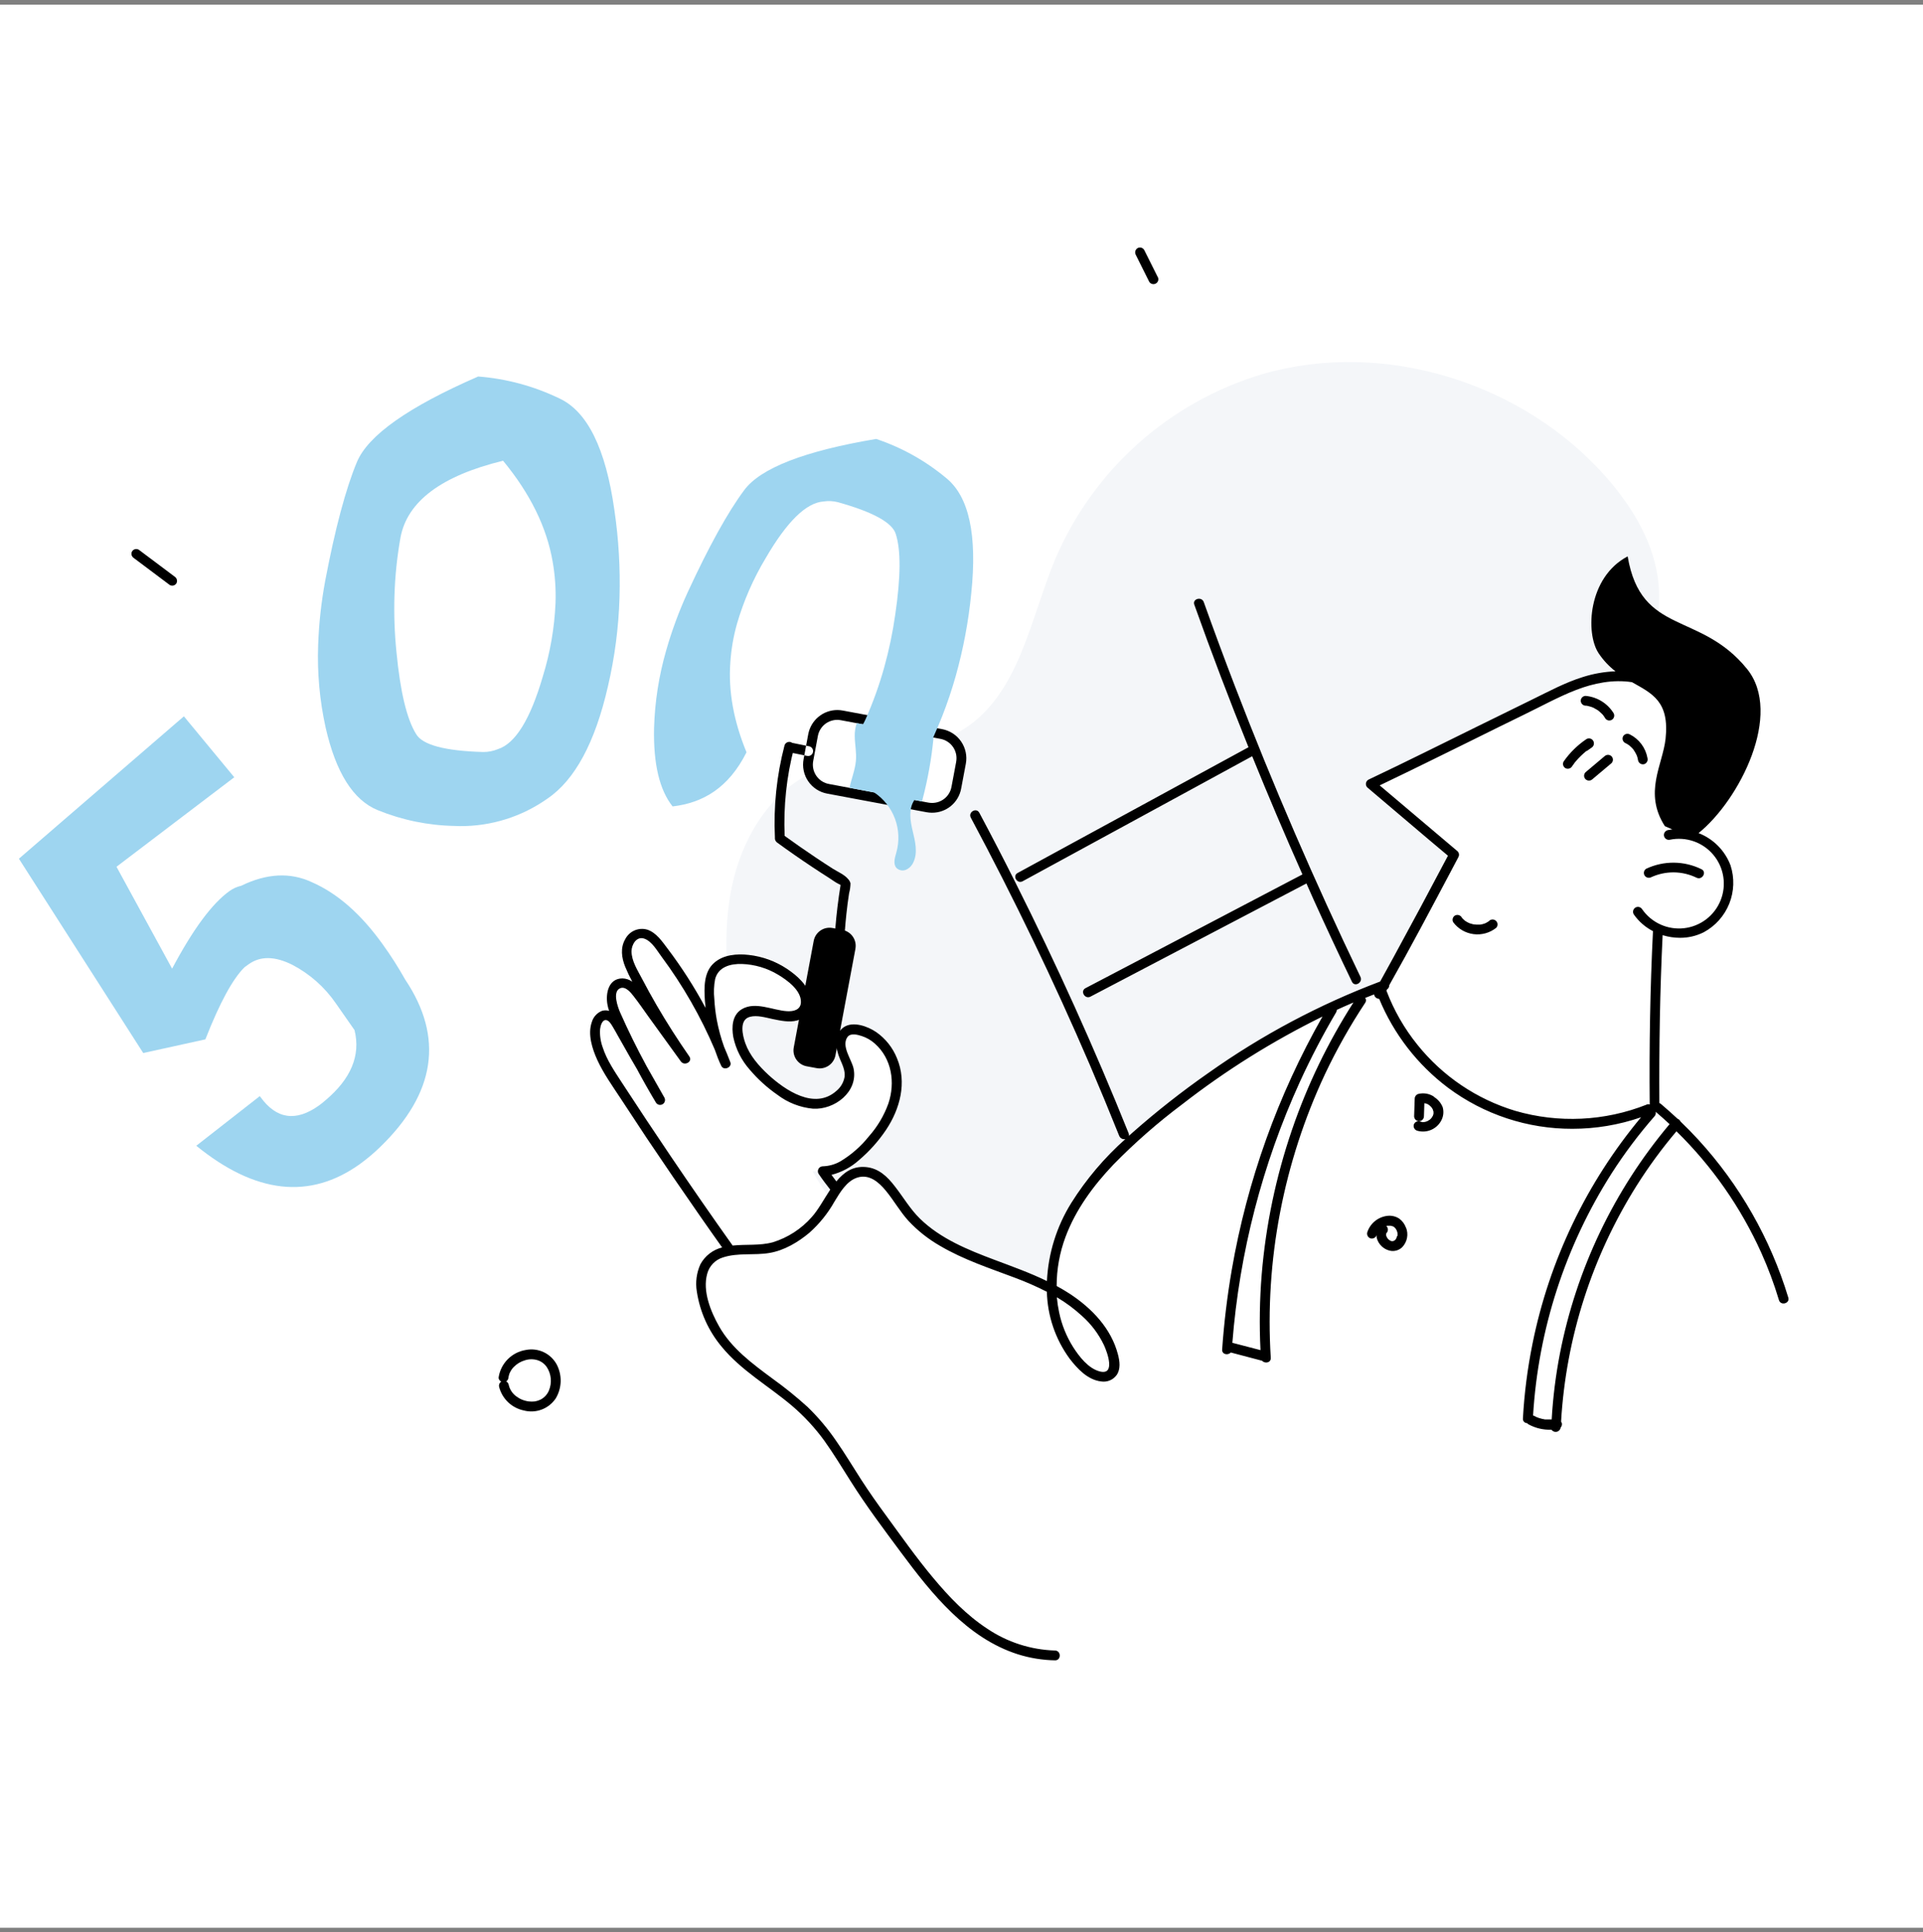 <svg width="200" height="201" viewBox="0 0 200 201" fill="none" xmlns="http://www.w3.org/2000/svg">
<rect x="0" y="0" width="200" height="201" fill="#808080" stroke="none"/>
<g clip-path="url(#clip0_27158_221723)">
<rect width="200" height="200" transform="translate(0 0.5)" fill="white"/>
<rect width="200" height="200" transform="translate(0 0.5)" fill="white"/>
<path d="M95.524 135.401C90.437 133.788 85.048 131.971 81.713 127.806C78.869 124.251 77.991 119.552 77.314 115.047C76.897 112.28 76.518 109.507 76.178 106.728C75.589 101.883 75.126 96.929 76.133 92.152C77.141 87.375 79.839 82.734 84.177 80.495C89.151 77.933 95.47 78.838 100.199 75.858C105.983 72.221 107.12 64.507 109.726 58.209C111.677 53.609 114.618 49.496 118.34 46.164C122.062 42.831 126.474 40.36 131.26 38.927C143.924 35.239 158.48 39.805 167.143 49.74C169.881 52.877 172.127 56.647 172.498 60.792C173.543 72.448 160.123 81.026 159.361 92.7C158.851 100.526 164.213 107.807 163.869 115.639C163.662 120.341 161.355 124.782 158.157 128.228C154.958 131.675 150.913 134.24 146.735 136.411C133.899 143.067 119.591 146.374 105.136 146.027" fill="#F4F6F9"/>
<path d="M172.739 115.527L172.43 115.387C172.369 109.389 172.43 103.748 172.77 97.014L172.804 96.882C173.722 97.319 174.749 97.474 175.755 97.326C176.761 97.179 177.7 96.735 178.454 96.053C179.207 95.37 179.74 94.479 179.986 93.492C180.232 92.506 180.179 91.468 179.834 90.512C179.466 89.566 178.838 88.744 178.023 88.139C177.208 87.535 176.238 87.173 175.227 87.096L178.473 73.867L170.419 70.805C167.908 70.329 165.213 71.016 162.91 72.122C155.952 75.456 149.082 78.961 142.92 81.887C142.92 81.887 148.704 86.817 151.59 89.219C151.59 89.219 146.806 98.273 144.247 102.829C135.489 106.048 127.436 111.029 120.253 116.99C116.34 120.236 112.563 123.945 110.726 128.684C110.029 130.504 109.691 132.442 109.733 134.39C108.61 133.805 107.451 133.292 106.262 132.856C101.965 131.219 97.195 129.814 94.469 126.109C93.231 124.428 92.023 122.084 89.937 122.233C88.42 122.345 87.511 123.73 86.678 125.095C85.864 124.07 85.137 122.98 84.503 121.835C86.048 121.961 87.491 121.076 88.692 120.096C90.733 118.426 92.54 116.224 92.904 113.611C93.268 110.998 91.754 108.008 89.161 107.456C88.893 107.388 88.613 107.388 88.345 107.456C87.576 107.681 87.324 108.678 87.481 109.464C87.637 110.25 88.045 110.981 88.079 111.781C88.158 113.594 86.143 114.955 84.337 114.809C82.53 114.663 80.982 113.448 79.703 112.165C78.171 110.617 76.776 108.681 76.831 106.507C76.819 106.073 76.937 105.645 77.171 105.279C78.6 103.302 82.53 106.875 83.918 104.87C84.5 104.03 83.993 102.863 83.333 102.08C81.961 100.459 80.025 99.42 77.916 99.171C76.862 99.052 75.671 99.192 74.97 99.984C74.429 100.594 74.289 101.458 74.238 102.271C74.106 104.232 74.289 106.201 74.783 108.103C73.484 104.185 71.677 100.453 69.41 97.004C68.992 96.374 68.457 95.691 67.709 95.643C66.865 95.585 66.168 96.405 66.052 97.242C65.936 98.079 66.249 98.913 66.569 99.695C67.878 102.915 69.414 106.037 71.166 109.038L66.899 102.016C66.477 101.335 65.878 100.536 65.062 100.655C63.864 100.825 63.898 102.57 64.293 103.717C64.953 105.629 65.688 107.515 66.498 109.375L64.456 104.952C64.225 104.445 63.898 103.874 63.343 103.812C62.619 103.737 62.163 104.595 62.088 105.32C61.894 107.222 62.819 109.042 63.728 110.723C67.371 117.485 71.167 124.161 75.116 130.753C71.554 132.26 73.901 138.021 75.929 140.297C78.42 143.094 81.873 144.863 84.493 147.537C87.266 150.365 88.971 154.053 91.332 157.234C96.46 164.138 101.482 172.389 110.083 172.545C110.083 172.545 119.95 155.193 140.365 154.512C160.78 153.832 158.398 142.263 167.585 136.139C176.771 130.015 185.863 135.435 185.863 135.435C183.511 127.667 178.952 120.75 172.739 115.527Z" fill="white"/>
<path d="M20.415 119.178L27.022 114.013L27.073 114.084C28.743 116.416 30.784 116.712 33.198 114.972C33.388 114.836 33.589 114.673 33.81 114.482C36.505 112.23 37.526 109.785 36.872 107.147C35.852 105.673 35.205 104.748 34.933 104.37C33.774 102.681 32.218 101.303 30.401 100.355C28.586 99.448 27.076 99.428 25.869 100.294L25.444 100.597C24.21 101.804 22.849 104.308 21.361 108.11L14.896 109.532L1.967 89.321L19.125 74.51L24.365 80.849L12.116 90.158L17.9 100.757C20.064 96.674 22.052 93.984 23.865 92.686C24.227 92.424 24.64 92.237 25.076 92.138C27.741 90.836 30.199 90.713 32.449 91.768C35.099 92.931 37.545 95.077 39.788 98.205C40.642 99.389 41.428 100.62 42.143 101.893C46.171 107.909 45.308 113.709 39.553 119.293C38.889 119.94 38.178 120.538 37.427 121.083C32.226 124.81 26.555 124.175 20.415 119.178ZM63.895 53.027C64.343 56.052 64.522 59.11 64.432 62.166C64.339 65.27 63.937 68.356 63.231 71.38C61.891 77.246 59.785 81.147 56.913 83.085C54.257 84.957 51.081 85.951 47.832 85.929L47.311 85.912C44.557 85.865 41.836 85.308 39.285 84.269C36.74 83.234 34.933 80.368 33.865 75.671C33.244 72.855 32.983 69.971 33.089 67.09C33.168 64.853 33.413 62.625 33.82 60.424C34.861 54.958 35.962 50.836 37.121 48.06C38.28 45.283 42.484 42.317 49.734 39.162C52.668 39.389 55.533 40.164 58.182 41.445C61.09 42.797 62.994 46.658 63.895 53.027ZM52.326 47.923C45.905 49.489 42.346 52.157 41.649 55.929C41.296 57.917 41.088 59.927 41.027 61.945C40.966 63.905 41.035 65.867 41.234 67.818C41.627 71.942 42.307 74.786 43.276 76.351C43.936 77.485 46.262 78.109 50.254 78.222C50.778 78.225 51.298 78.123 51.782 77.923C53.597 77.342 55.153 74.828 56.45 70.38C57.218 67.899 57.664 65.329 57.777 62.734C57.828 61.291 57.728 59.846 57.478 58.423C56.861 54.844 55.144 51.346 52.326 47.93V47.923Z" fill="#9ED5F0"/>
<path d="M97.798 76.848L87.464 74.912C86.347 74.703 85.271 75.439 85.062 76.556L84.577 79.145C84.367 80.262 85.104 81.338 86.221 81.547L96.555 83.483C97.672 83.692 98.748 82.956 98.957 81.839L99.442 79.25C99.651 78.133 98.915 77.057 97.798 76.848Z" fill="white"/>
<path d="M97.991 75.844L87.657 73.908C87.469 73.873 87.278 73.855 87.086 73.854C86.368 73.854 85.672 74.106 85.12 74.565C84.567 75.024 84.193 75.662 84.061 76.368L83.578 78.957C83.501 79.355 83.504 79.764 83.587 80.16C83.669 80.557 83.829 80.933 84.058 81.267C84.287 81.601 84.58 81.887 84.919 82.107C85.259 82.327 85.639 82.478 86.038 82.55L96.371 84.486C96.559 84.52 96.749 84.537 96.939 84.537C97.658 84.54 98.355 84.29 98.908 83.831C99.461 83.372 99.835 82.733 99.964 82.026L100.451 79.437C100.599 78.635 100.424 77.806 99.963 77.133C99.501 76.459 98.793 75.996 97.991 75.844ZM99.447 79.246L98.96 81.836C98.876 82.31 98.627 82.74 98.256 83.048C97.886 83.356 97.418 83.523 96.936 83.52C96.808 83.52 96.681 83.509 96.555 83.486L86.222 81.55C85.955 81.502 85.701 81.402 85.473 81.255C85.246 81.108 85.05 80.917 84.897 80.693C84.744 80.47 84.637 80.218 84.582 79.953C84.528 79.687 84.526 79.414 84.578 79.148L85.061 76.559C85.109 76.292 85.21 76.037 85.357 75.81C85.504 75.582 85.695 75.387 85.918 75.234C86.142 75.081 86.394 74.974 86.659 74.919C86.924 74.864 87.198 74.863 87.463 74.915L97.797 76.851C98.063 76.899 98.318 76.999 98.546 77.145C98.773 77.292 98.969 77.483 99.123 77.706C99.276 77.929 99.383 78.18 99.438 78.446C99.493 78.711 99.495 78.984 99.444 79.25L99.447 79.246ZM88.971 98.678L86.892 109.767C86.81 110.203 86.558 110.589 86.192 110.84C85.826 111.09 85.375 111.185 84.939 111.104L83.891 110.91C83.454 110.827 83.069 110.575 82.818 110.208C82.567 109.841 82.472 109.39 82.554 108.953L84.629 97.865C84.712 97.428 84.964 97.042 85.331 96.792C85.698 96.541 86.149 96.446 86.586 96.528L86.875 96.582C86.997 95.076 87.179 93.573 87.419 92.074C87.402 92.049 87.383 92.025 87.362 92.002C87.309 91.99 87.258 91.969 87.212 91.941C86.871 91.774 86.558 91.529 86.242 91.329C85.643 90.948 85.048 90.563 84.456 90.168C83.226 89.352 82.016 88.509 80.825 87.64C80.743 87.582 80.677 87.502 80.636 87.409C80.596 87.316 80.581 87.214 80.594 87.113C80.441 83.892 80.777 80.666 81.591 77.545C81.626 77.414 81.713 77.303 81.83 77.236C81.948 77.168 82.088 77.151 82.219 77.186C82.35 77.222 82.461 77.308 82.528 77.426C82.596 77.544 82.613 77.683 82.578 77.814C81.802 80.793 81.475 83.871 81.608 86.946C82.673 87.715 83.745 88.467 84.837 89.195C85.424 89.59 86.019 89.979 86.62 90.362C87.12 90.679 87.831 90.975 88.205 91.434C88.326 91.558 88.411 91.712 88.454 91.88C88.449 92.225 88.401 92.568 88.311 92.901C88.197 93.629 88.102 94.36 88.025 95.095C87.964 95.657 87.916 96.221 87.872 96.796C88.249 96.928 88.567 97.191 88.768 97.537C88.969 97.882 89.039 98.288 88.967 98.681L88.971 98.678ZM84.187 77.634C84.252 77.651 84.312 77.682 84.365 77.723C84.419 77.764 84.463 77.815 84.496 77.873C84.53 77.932 84.551 77.996 84.56 78.062C84.568 78.129 84.564 78.197 84.546 78.261C84.528 78.326 84.498 78.387 84.457 78.44C84.416 78.493 84.365 78.538 84.306 78.571C84.248 78.604 84.184 78.626 84.117 78.634C84.051 78.643 83.983 78.638 83.918 78.621L82.237 78.28C82.106 78.244 81.995 78.157 81.928 78.04C81.861 77.921 81.844 77.782 81.88 77.651C81.916 77.52 82.003 77.409 82.121 77.342C82.239 77.275 82.379 77.257 82.51 77.293L84.187 77.634Z" fill="black"/>
<path d="M89.103 75.218C88.953 75.663 88.883 76.13 88.896 76.599C88.913 77.457 89.097 78.301 89.015 79.162C88.93 80.09 88.542 81.033 88.352 81.945L90.91 82.424C91.908 83.086 92.669 84.048 93.085 85.171C93.501 86.293 93.55 87.519 93.224 88.671C93.074 89.209 92.867 89.845 93.224 90.267C93.353 90.4 93.521 90.49 93.704 90.525C93.886 90.56 94.075 90.537 94.245 90.461C94.582 90.303 94.849 90.027 94.997 89.685C95.473 88.685 95.18 87.508 94.922 86.433C94.663 85.357 94.476 84.129 95.102 83.217L95.007 83.193L95.888 83.357C95.919 83.251 95.949 83.142 95.977 83.037C96.503 81.009 96.872 78.943 97.079 76.858C97.079 76.81 97.079 76.763 97.079 76.715L89.103 75.218Z" fill="#9ED5F0"/>
<path d="M171.208 90.366C172.109 89.941 173.094 89.724 174.091 89.732C175.087 89.741 176.068 89.973 176.962 90.413C177.551 90.706 177.033 91.587 176.445 91.295C175.711 90.939 174.907 90.749 174.091 90.741C173.275 90.733 172.467 90.906 171.726 91.247C171.61 91.306 171.476 91.321 171.35 91.287C171.224 91.253 171.115 91.173 171.045 91.063C170.975 90.949 170.953 90.812 170.984 90.681C171.014 90.55 171.095 90.437 171.208 90.366ZM166.88 78.661L164.9 80.329C164.805 80.425 164.752 80.554 164.752 80.689C164.752 80.824 164.805 80.954 164.9 81.05C164.998 81.142 165.127 81.194 165.261 81.194C165.395 81.194 165.524 81.142 165.622 81.05L167.602 79.383C167.697 79.287 167.75 79.157 167.75 79.022C167.75 78.887 167.697 78.757 167.602 78.661C167.504 78.569 167.375 78.517 167.241 78.517C167.107 78.517 166.978 78.569 166.88 78.661ZM165.043 78.1H165.064L165.118 78.059L165.193 78.005C165.298 77.926 165.404 77.852 165.513 77.78C165.573 77.745 165.626 77.699 165.668 77.643C165.71 77.588 165.741 77.525 165.759 77.457C165.776 77.389 165.78 77.319 165.77 77.25C165.76 77.181 165.736 77.115 165.7 77.055C165.63 76.94 165.518 76.856 165.388 76.822C165.257 76.789 165.119 76.808 165.002 76.875C164.069 77.5 163.261 78.294 162.621 79.216C162.558 79.331 162.541 79.466 162.575 79.592C162.608 79.719 162.689 79.828 162.801 79.896C162.919 79.962 163.058 79.98 163.188 79.945C163.319 79.911 163.431 79.828 163.502 79.713C163.57 79.614 163.641 79.508 163.72 79.417V79.396L163.767 79.338L163.886 79.195C164.051 78.999 164.226 78.812 164.41 78.634C164.587 78.461 164.774 78.294 164.965 78.134C164.992 78.124 165.018 78.113 165.043 78.1ZM164.914 72.384C164.779 72.385 164.649 72.439 164.554 72.534C164.458 72.63 164.404 72.759 164.403 72.894C164.407 73.028 164.462 73.156 164.557 73.251C164.652 73.346 164.78 73.401 164.914 73.404H164.996L165.162 73.435C165.278 73.462 165.39 73.493 165.502 73.53C165.559 73.546 165.613 73.567 165.666 73.592L165.751 73.632C165.858 73.684 165.961 73.742 166.06 73.806C166.11 73.833 166.158 73.864 166.203 73.898L166.278 73.952C166.37 74.026 166.458 74.106 166.54 74.191C166.621 74.259 166.694 74.337 166.758 74.422C166.763 74.434 166.77 74.446 166.778 74.456C166.799 74.48 166.816 74.507 166.833 74.531C166.85 74.555 166.904 74.636 166.935 74.691C166.969 74.749 167.014 74.799 167.067 74.84C167.121 74.88 167.182 74.91 167.247 74.927C167.312 74.943 167.379 74.947 167.446 74.938C167.512 74.929 167.576 74.907 167.634 74.873C167.692 74.839 167.743 74.794 167.783 74.74C167.824 74.687 167.853 74.626 167.87 74.561C167.887 74.496 167.891 74.428 167.882 74.362C167.872 74.295 167.85 74.231 167.816 74.174C167.503 73.671 167.078 73.249 166.575 72.938C166.071 72.628 165.503 72.438 164.914 72.384ZM169.895 77.988C170.019 78.165 170.127 78.353 170.218 78.549L170.249 78.634L170.3 78.787C170.332 78.899 170.357 79.013 170.375 79.127C170.411 79.258 170.498 79.369 170.616 79.436C170.734 79.503 170.873 79.52 171.004 79.485C171.13 79.443 171.235 79.355 171.298 79.239C171.361 79.123 171.378 78.987 171.345 78.859C171.252 78.331 171.037 77.832 170.717 77.402C170.397 76.973 169.98 76.624 169.5 76.385C169.384 76.326 169.25 76.311 169.125 76.345C168.999 76.379 168.89 76.459 168.82 76.569C168.753 76.686 168.734 76.826 168.768 76.957C168.803 77.088 168.887 77.2 169.004 77.27C169.106 77.317 169.205 77.372 169.3 77.433L169.446 77.532L169.49 77.569C169.577 77.641 169.659 77.718 169.735 77.8C169.773 77.841 169.81 77.879 169.844 77.92L169.892 77.981L169.895 77.988ZM154.836 95.827L154.737 95.891C154.672 95.932 154.601 95.973 154.533 96.007L154.465 96.038L154.393 96.065L154.169 96.133C154.097 96.15 154.026 96.164 153.951 96.174H153.91H153.791C153.638 96.182 153.484 96.176 153.332 96.157H153.315L153.175 96.129C153.097 96.113 153.02 96.091 152.944 96.065L152.856 96.038L152.777 96.004L152.611 95.925C152.543 95.888 152.474 95.847 152.41 95.803L152.338 95.752L152.291 95.711C152.233 95.66 152.175 95.606 152.121 95.548L152.042 95.463V95.446L152.022 95.415C151.951 95.302 151.839 95.219 151.709 95.185C151.58 95.151 151.442 95.168 151.324 95.231C151.208 95.3 151.124 95.412 151.09 95.542C151.055 95.673 151.074 95.812 151.141 95.929C151.391 96.265 151.707 96.547 152.069 96.76C152.431 96.972 152.831 97.109 153.247 97.164C153.663 97.219 154.085 97.19 154.49 97.079C154.894 96.968 155.272 96.777 155.601 96.517C155.697 96.422 155.751 96.292 155.751 96.157C155.751 96.022 155.697 95.892 155.601 95.796C155.551 95.745 155.49 95.704 155.423 95.678C155.356 95.651 155.284 95.639 155.212 95.642C155.14 95.645 155.069 95.663 155.004 95.695C154.939 95.726 154.882 95.771 154.836 95.827ZM185.019 135.237C184.516 133.559 183.903 131.916 183.185 130.317C181.056 125.59 178.062 121.302 174.359 117.674C172.86 119.446 171.486 121.319 170.246 123.281C165.582 130.68 162.869 139.14 162.359 147.871C162.388 147.913 162.413 147.959 162.433 148.007C162.455 148.09 162.456 148.178 162.436 148.261C162.416 148.345 162.375 148.422 162.318 148.487C162.303 148.592 162.257 148.69 162.186 148.769C162.114 148.848 162.021 148.903 161.918 148.927C161.814 148.952 161.706 148.945 161.607 148.907C161.508 148.869 161.422 148.802 161.362 148.715C160.533 148.749 159.71 148.559 158.98 148.163C158.922 148.132 158.872 148.087 158.834 148.034C158.771 148.034 158.71 148.021 158.653 147.995C158.597 147.97 158.546 147.933 158.504 147.887C158.462 147.841 158.431 147.787 158.411 147.727C158.392 147.668 158.385 147.606 158.391 147.544C158.534 144.93 158.868 142.329 159.388 139.763C161.135 131.097 165.015 123.003 170.678 116.214C168.379 117.009 165.964 117.415 163.532 117.415C158.874 117.427 154.338 115.928 150.603 113.145C147.432 110.759 144.958 107.565 143.441 103.897C143.312 103.894 143.188 103.847 143.091 103.762C142.993 103.678 142.928 103.562 142.907 103.435C142.601 103.554 142.294 103.673 141.988 103.799C142.041 103.872 142.07 103.961 142.07 104.052C142.07 104.143 142.041 104.232 141.988 104.306C140.416 106.68 139.017 109.163 137.8 111.737C135.652 116.324 134.084 121.161 133.131 126.136C132.176 131.107 131.851 136.18 132.165 141.233C132.199 141.763 131.546 141.862 131.267 141.542L128.004 140.681C127.725 141.001 127.072 140.899 127.109 140.372C127.303 137.594 127.637 134.828 128.109 132.083C129.71 122.823 132.902 113.909 137.544 105.738C132.387 108.273 127.501 111.328 122.965 114.857C120.427 116.758 118.039 118.849 115.82 121.114C113.734 123.302 111.88 125.806 110.818 128.66C110.209 130.293 109.897 132.022 109.896 133.764C110.369 134.023 110.835 134.295 111.291 134.594C113.571 136.102 115.578 138.187 116.276 140.899C116.453 141.58 116.568 142.386 116.146 143.012C115.966 143.266 115.718 143.465 115.431 143.585C115.143 143.705 114.828 143.742 114.52 143.693C113.118 143.529 112.046 142.366 111.237 141.311C109.762 139.29 108.94 136.867 108.879 134.366C107.796 133.815 106.683 133.327 105.544 132.903C102.911 131.91 100.199 131.025 97.763 129.586C96.553 128.893 95.453 128.024 94.5 127.007C93.602 126.027 92.965 124.86 92.118 123.839C91.397 122.965 90.417 122.114 89.199 122.478C88.056 122.818 87.365 124.043 86.787 124.989C86.101 126.209 85.217 127.306 84.17 128.235C82.993 129.218 81.56 130.069 80.033 130.328C78.437 130.6 76.746 130.283 75.191 130.794C74.795 130.914 74.437 131.134 74.15 131.432C73.863 131.729 73.657 132.095 73.551 132.495C73.051 134.302 73.912 136.408 74.786 137.959C76.082 140.263 78.267 141.859 80.349 143.403C81.618 144.314 82.834 145.297 83.99 146.346C85.109 147.429 86.114 148.624 86.987 149.912C87.889 151.202 88.689 152.549 89.546 153.876C90.403 155.203 91.247 156.401 92.142 157.619C93.745 159.81 95.31 162.042 97.048 164.117C98.692 166.088 100.505 167.983 102.659 169.398C104.751 170.813 107.202 171.605 109.726 171.681C110.383 171.698 110.383 172.719 109.726 172.702C108.413 172.679 107.11 172.467 105.857 172.072C100.58 170.388 96.902 165.785 93.724 161.504C91.918 159.068 90.087 156.639 88.471 154.07C87.579 152.661 86.712 151.232 85.749 149.882C84.766 148.524 83.623 147.289 82.346 146.204C79.937 144.162 77.076 142.549 75.055 140.079C73.683 138.438 72.79 136.451 72.472 134.336C72.314 133.377 72.443 132.393 72.843 131.508C73.077 131.075 73.4 130.695 73.789 130.393C74.179 130.091 74.627 129.874 75.106 129.756C74.344 128.681 73.582 127.609 72.833 126.527C70.946 123.819 69.085 121.097 67.25 118.361C66.342 116.987 65.435 115.609 64.528 114.227C63.684 112.941 62.769 111.665 62.126 110.263C61.595 109.103 61.105 107.582 61.55 106.317C61.625 106.054 61.759 105.812 61.942 105.609C62.125 105.406 62.352 105.248 62.605 105.146C62.849 105.075 63.107 105.075 63.35 105.146C63.269 104.915 63.207 104.677 63.167 104.435C62.983 103.295 63.296 101.774 64.739 101.771C65.105 101.78 65.46 101.899 65.759 102.111C65.488 101.608 65.243 101.091 65.024 100.563C64.65 99.638 64.501 98.596 65.024 97.695C65.232 97.284 65.578 96.959 66.001 96.778C66.424 96.597 66.898 96.571 67.338 96.705C68.274 97.028 68.866 97.926 69.437 98.678C70.91 100.628 72.23 102.689 73.384 104.843C73.361 104.598 73.33 104.35 73.313 104.102C73.228 102.771 73.17 101.141 74.255 100.168C75.228 99.297 76.637 99.185 77.886 99.328C79.298 99.487 80.652 99.979 81.836 100.764C82.904 101.478 84.085 102.509 84.313 103.843C84.411 104.334 84.32 104.844 84.059 105.272C83.797 105.699 83.383 106.011 82.901 106.146C82.074 106.371 81.176 106.163 80.359 105.997C79.624 105.844 78.753 105.568 78.001 105.765C76.841 106.065 77.226 107.701 77.518 108.518C77.978 109.801 78.92 110.872 79.9 111.784C81.659 113.394 84.721 115.503 87.001 113.462C87.441 113.096 87.738 112.586 87.838 112.022C87.926 111.362 87.607 110.736 87.358 110.148C86.916 109.107 86.65 107.63 87.733 106.861C88.709 106.18 90.257 106.759 91.135 107.358C92.103 108.036 92.853 108.982 93.292 110.08C94.34 112.594 93.612 115.343 92.149 117.531C91.366 118.695 90.427 119.746 89.359 120.654C88.538 121.397 87.549 121.929 86.477 122.206C86.64 122.434 86.817 122.648 86.984 122.886C87.76 121.947 88.685 121.274 90.046 121.393C91.407 121.512 92.312 122.414 93.074 123.407C93.949 124.526 94.653 125.755 95.674 126.755C97.8 128.834 100.641 129.994 103.384 131.025C105.238 131.723 107.109 132.386 108.886 133.254C109.022 130.371 109.895 127.572 111.42 125.122C112.972 122.653 114.866 120.417 117.045 118.48C116.914 118.512 116.776 118.494 116.657 118.432C116.539 118.369 116.446 118.265 116.398 118.14C115.405 115.663 114.384 113.196 113.336 110.74C109.58 102.009 105.458 93.447 100.971 85.055C100.662 84.476 101.543 83.962 101.853 84.541C103.132 86.936 104.38 89.346 105.595 91.771C109.889 100.307 113.819 109.011 117.385 117.885C117.42 117.968 117.429 118.059 117.412 118.147L117.732 117.858C120.27 115.614 122.935 113.518 125.714 111.58C131.228 107.67 137.219 104.482 143.543 102.094C143.997 101.271 144.45 100.446 144.904 99.621C146.825 96.098 148.722 92.56 150.593 89.008L148.623 87.351C146.479 85.537 144.34 83.722 142.206 81.907C142.151 81.852 142.11 81.784 142.085 81.71C142.06 81.636 142.053 81.557 142.063 81.48C142.073 81.403 142.101 81.329 142.144 81.263C142.187 81.198 142.244 81.144 142.311 81.104C144.273 80.172 146.231 79.224 148.184 78.26C151.886 76.443 155.574 74.602 159.279 72.799C161.032 71.945 162.777 70.992 164.642 70.417C165.735 70.07 166.87 69.871 168.017 69.829C167.336 69.304 166.745 68.672 166.268 67.957C164.863 65.861 165.152 60.04 169.283 57.872C170.684 66.147 176.812 63.544 181.702 69.584C185.468 74.242 180.919 83.217 176.656 86.657C177.416 86.951 178.105 87.402 178.678 87.981C179.252 88.559 179.696 89.253 179.983 90.015C180.406 91.315 180.359 92.721 179.853 93.99C179.346 95.26 178.411 96.311 177.21 96.963C176.438 97.353 175.585 97.554 174.72 97.548C174.109 97.547 173.503 97.454 172.92 97.273C172.637 103.091 172.546 108.909 172.58 114.734C172.64 114.755 172.695 114.788 172.743 114.829C173.332 115.323 173.907 115.85 174.468 116.364C174.607 116.419 174.72 116.525 174.784 116.66C175.422 117.27 176.038 117.9 176.632 118.548C180.938 123.248 184.135 128.855 185.985 134.955C186.193 135.578 185.206 135.85 185.019 135.237ZM86.348 123.737C85.922 123.2 85.511 122.652 85.13 122.084C85.085 122.006 85.062 121.918 85.062 121.829C85.062 121.739 85.085 121.651 85.129 121.574C85.174 121.496 85.237 121.431 85.314 121.386C85.391 121.34 85.479 121.316 85.569 121.315C86.224 121.296 86.864 121.114 87.43 120.784C88.558 120.101 89.556 119.223 90.376 118.191C91.259 117.195 91.944 116.041 92.394 114.789C93.125 112.618 92.761 110.124 90.989 108.552C90.595 108.197 90.131 107.93 89.628 107.766C89.189 107.623 88.471 107.426 88.144 107.861C87.464 108.817 88.583 110.212 88.777 111.155C89.267 113.574 86.793 115.459 84.551 115.323C83.206 115.195 81.924 114.692 80.849 113.873C79.778 113.129 78.81 112.249 77.967 111.253C77.118 110.294 76.532 109.132 76.266 107.878C76.079 106.827 76.144 105.568 77.164 104.966C78.566 104.139 80.38 105.092 81.85 105.18C82.503 105.221 83.272 105.061 83.299 104.251C83.34 103.009 81.873 101.955 80.938 101.393C79.799 100.704 78.502 100.317 77.171 100.27C75.984 100.233 74.698 100.56 74.374 101.852C74.245 102.533 74.218 103.229 74.293 103.918C74.332 104.644 74.417 105.367 74.548 106.082C74.727 107.037 74.981 107.977 75.31 108.892C75.537 109.418 75.752 109.95 75.957 110.488C76.164 111.029 75.276 111.4 75.021 110.879C74.766 110.359 74.538 109.753 74.34 109.178C72.883 105.748 71.025 102.504 68.805 99.512C68.338 98.889 67.784 97.882 66.984 97.627C66.185 97.371 65.684 98.273 65.681 98.943C65.681 99.964 66.314 100.924 66.763 101.784C67.253 102.721 67.762 103.646 68.291 104.557C69.348 106.372 70.482 108.149 71.693 109.889C72.071 110.43 71.19 110.927 70.809 110.403L67.365 105.639C66.882 104.959 66.413 104.278 65.912 103.639C65.623 103.261 65.072 102.564 64.511 102.788C63.653 103.128 64.262 104.789 64.511 105.343C65.351 107.245 66.276 109.107 67.267 110.937L69.094 114.159C69.162 114.276 69.182 114.415 69.148 114.546C69.113 114.678 69.029 114.79 68.912 114.858C68.795 114.927 68.656 114.946 68.524 114.912C68.393 114.878 68.281 114.793 68.213 114.676C67.532 113.542 66.875 112.383 66.243 111.199L65.579 110.059L64.283 107.773C64.075 107.409 63.881 107.034 63.657 106.681C63.524 106.466 63.316 106.157 63.065 106.109C62.622 106.027 62.445 106.728 62.411 107.048C62.37 107.681 62.459 108.316 62.673 108.913C63.099 110.25 63.915 111.434 64.674 112.604C66.325 115.14 67.998 117.663 69.693 120.171C71.823 123.324 73.991 126.453 76.198 129.559C77.59 129.412 79.015 129.589 80.376 129.218C81.945 128.732 83.348 127.822 84.432 126.588C85.116 125.823 85.694 124.72 86.361 123.723L86.348 123.737ZM109.92 134.965C109.967 135.485 110.046 136.002 110.155 136.513C110.421 137.793 110.914 139.014 111.611 140.12C112.24 141.103 113.176 142.325 114.353 142.645C116.055 143.1 115.166 140.675 114.819 139.923C114.273 138.775 113.504 137.748 112.557 136.901C111.754 136.159 110.874 135.505 109.934 134.948L109.92 134.965ZM140.763 104.275C140.409 104.425 140.059 104.578 139.712 104.734C139.487 104.833 139.27 104.942 139.031 105.044C139.034 105.135 139.009 105.226 138.96 105.303C137.58 107.645 136.323 110.057 135.193 112.529C131.286 121.099 128.91 130.285 128.171 139.674L131.097 140.436C130.967 137.807 131.009 135.173 131.223 132.549C131.648 127.438 132.703 122.398 134.363 117.545C135.956 112.88 138.105 108.425 140.763 104.275ZM171.259 114.887C171.361 114.849 171.474 114.849 171.576 114.887C171.521 108.875 171.617 102.863 171.916 96.854C171.133 96.453 170.459 95.87 169.949 95.153C169.907 95.098 169.876 95.035 169.859 94.969C169.841 94.901 169.838 94.832 169.848 94.763C169.859 94.695 169.883 94.629 169.92 94.57C169.956 94.511 170.005 94.461 170.062 94.421C170.118 94.382 170.183 94.354 170.251 94.34C170.318 94.326 170.388 94.326 170.456 94.341C170.524 94.355 170.588 94.382 170.645 94.422C170.702 94.462 170.75 94.512 170.787 94.571C171.267 95.264 171.926 95.814 172.694 96.162C173.462 96.511 174.31 96.644 175.148 96.549C175.985 96.454 176.782 96.133 177.452 95.622C178.122 95.11 178.641 94.426 178.953 93.643C179.266 92.86 179.36 92.007 179.226 91.174C179.093 90.341 178.736 89.561 178.193 88.915C177.651 88.269 176.944 87.782 176.147 87.506C175.351 87.231 174.494 87.176 173.668 87.348C173.536 87.375 173.398 87.349 173.284 87.275C173.171 87.2 173.092 87.084 173.064 86.951C173.037 86.819 173.063 86.681 173.138 86.567C173.212 86.454 173.328 86.375 173.461 86.347C173.617 86.313 173.77 86.293 173.927 86.273L173.151 85.932C170.916 82.448 172.927 79.566 173.226 76.848C173.645 72.945 171.834 72.146 169.732 70.958C167.765 70.652 165.754 71.057 163.917 71.768C162.08 72.479 160.297 73.469 158.517 74.33C156.738 75.191 154.904 76.106 153.101 76.998C149.906 78.576 146.707 80.155 143.492 81.693L143.689 81.86C146.321 84.094 148.955 86.323 151.593 88.546C151.672 88.625 151.723 88.728 151.738 88.84C151.752 88.951 151.73 89.064 151.675 89.161L150.957 90.522C148.837 94.517 146.724 98.528 144.492 102.472C144.494 102.559 144.474 102.644 144.434 102.722C144.394 102.799 144.336 102.865 144.264 102.914L144.193 103.04C144.963 105.08 146.054 106.985 147.425 108.681C150.042 111.943 153.585 114.335 157.588 115.544C162.09 116.856 166.901 116.628 171.259 114.898V114.887ZM173.641 116.929C173.168 116.49 172.688 116.061 172.195 115.643C172.216 115.724 172.217 115.809 172.196 115.89C172.176 115.972 172.136 116.047 172.079 116.109C170.444 117.977 168.951 119.965 167.612 122.056C162.799 129.621 159.989 138.285 159.446 147.234C159.467 147.238 159.488 147.244 159.507 147.251C159.609 147.309 159.715 147.357 159.82 147.408L159.895 147.435L160.048 147.493C160.255 147.561 160.466 147.612 160.681 147.646H160.722H160.753H160.94C161.049 147.646 161.158 147.646 161.28 147.646H161.382C161.515 145.349 161.8 143.063 162.236 140.804C163.946 132.016 167.865 123.807 173.624 116.953L173.641 116.929ZM149.143 114.074C148.906 113.915 148.639 113.807 148.357 113.758C148.076 113.709 147.787 113.719 147.51 113.788C147.403 113.82 147.309 113.884 147.242 113.973C147.174 114.062 147.137 114.17 147.136 114.282L147.075 116.109C147.075 116.244 147.129 116.374 147.224 116.47C147.32 116.565 147.45 116.619 147.585 116.619C147.72 116.619 147.85 116.565 147.946 116.47C148.042 116.374 148.096 116.244 148.096 116.109C148.113 115.656 148.126 115.204 148.14 114.748C148.21 114.761 148.279 114.778 148.347 114.799C148.395 114.816 148.449 114.846 148.371 114.799L148.494 114.86C148.533 114.882 148.572 114.906 148.609 114.932L148.653 114.962C148.718 115.012 148.779 115.068 148.834 115.129L148.912 115.217C148.834 115.125 148.912 115.217 148.932 115.258L148.994 115.357C149.001 115.375 149.011 115.392 149.021 115.408C149.045 115.486 149.069 115.561 149.089 115.639C149.089 115.687 149.089 115.731 149.089 115.775C149.087 115.801 149.087 115.828 149.089 115.854L149.072 115.908L149.041 116.017L149.024 116.058C148.987 116.126 148.933 116.194 148.902 116.265C148.871 116.304 148.836 116.34 148.8 116.374L148.718 116.452L148.698 116.469C148.623 116.514 148.555 116.561 148.48 116.602L148.429 116.629C148.388 116.629 148.351 116.66 148.31 116.67L148.164 116.708H148.133C148.065 116.708 147.912 116.745 147.857 116.708C147.857 116.708 147.963 116.735 147.902 116.708C147.871 116.699 147.841 116.692 147.81 116.687C147.761 116.676 147.713 116.661 147.667 116.643C147.539 116.607 147.402 116.622 147.285 116.686C147.168 116.749 147.08 116.856 147.041 116.983C147.007 117.111 147.024 117.247 147.087 117.364C147.15 117.48 147.255 117.568 147.381 117.609C147.847 117.749 148.346 117.726 148.797 117.545C149.248 117.364 149.625 117.035 149.865 116.612C149.991 116.395 150.072 116.155 150.103 115.906C150.134 115.657 150.114 115.404 150.045 115.163C149.865 114.72 149.548 114.347 149.14 114.098L149.143 114.074ZM146.231 127.684C146.369 128.026 146.406 128.4 146.336 128.762C146.267 129.124 146.094 129.459 145.84 129.725C145.698 129.864 145.528 129.97 145.343 130.039C145.157 130.107 144.959 130.136 144.761 130.124C144.364 130.083 143.991 129.91 143.703 129.634C143.434 129.385 143.248 129.06 143.172 128.701C143.166 128.627 143.166 128.551 143.172 128.477C143.13 128.6 143.044 128.703 142.93 128.766C142.816 128.828 142.683 128.847 142.556 128.817C142.427 128.779 142.317 128.692 142.25 128.574C142.184 128.457 142.165 128.318 142.199 128.188C142.349 127.72 142.634 127.307 143.018 127C143.401 126.693 143.867 126.506 144.356 126.462C144.77 126.427 145.183 126.531 145.53 126.758C145.852 126.997 146.095 127.326 146.228 127.704L146.231 127.684ZM144.326 127.476C144.349 127.49 144.387 127.483 144.322 127.497L144.326 127.476ZM145.346 128.558C145.345 128.545 145.345 128.531 145.346 128.518C145.345 128.528 145.345 128.538 145.346 128.548C145.35 128.487 145.35 128.426 145.346 128.364C145.346 128.337 145.346 128.307 145.346 128.279C145.346 128.218 145.319 128.157 145.302 128.099L145.271 128.004C145.244 127.956 145.224 127.909 145.193 127.861L145.139 127.779C145.098 127.735 145.061 127.691 145.016 127.65L144.945 127.602C144.921 127.587 144.896 127.574 144.87 127.561C144.792 127.538 144.72 127.517 144.642 127.5H144.547C144.473 127.505 144.399 127.505 144.326 127.5H144.264L144.176 127.521L144.2 127.541C144.294 127.638 144.346 127.767 144.346 127.902C144.346 128.036 144.294 128.166 144.2 128.262C144.186 128.28 144.175 128.3 144.166 128.32C144.166 128.32 144.166 128.337 144.166 128.344C144.166 128.351 144.166 128.361 144.166 128.378C144.166 128.395 144.166 128.412 144.166 128.422C144.166 128.432 144.166 128.46 144.166 128.48C144.166 128.501 144.166 128.497 144.166 128.504C144.166 128.511 144.186 128.572 144.196 128.606C144.209 128.635 144.224 128.664 144.241 128.691L144.292 128.773V128.793C144.335 128.843 144.382 128.891 144.431 128.936L144.458 128.96L144.516 129.001C144.552 129.023 144.59 129.044 144.628 129.062L144.662 129.079H144.645L144.724 129.099H144.761H144.87L144.958 129.072L145.026 129.035L145.054 129.018C145.069 129.005 145.084 128.991 145.098 128.977C145.118 128.96 145.135 128.936 145.156 128.916L145.193 128.861L145.237 128.776C145.237 128.722 145.271 128.671 145.285 128.616V128.562C145.285 128.562 145.333 128.606 145.336 128.579L145.346 128.558ZM144.666 129.059H144.683C144.625 129.062 144.622 129.065 144.642 129.079L144.666 129.059ZM145.346 128.572V128.548C145.337 128.561 145.332 128.577 145.333 128.592L145.346 128.572ZM106.358 91.665L125.102 81.458L130.233 78.661C131.907 82.787 133.649 86.885 135.459 90.954C129.62 94.012 123.783 97.074 117.946 100.141L112.897 102.785C112.315 103.091 112.832 103.972 113.414 103.666L131.267 94.309L135.874 91.894C136.126 92.455 136.374 93.02 136.629 93.595C137.922 96.453 139.249 99.295 140.61 102.121C140.896 102.713 141.777 102.196 141.491 101.608C139.116 96.663 136.84 91.672 134.663 86.637C132.485 81.601 130.411 76.514 128.439 71.377C127.323 68.471 126.243 65.554 125.197 62.626C124.976 62.013 123.989 62.285 124.214 62.898C125.994 67.888 127.872 72.831 129.848 77.726L111.199 87.882L105.844 90.801C105.265 91.097 105.783 91.978 106.358 91.665Z" fill="black"/>
<path d="M52.881 143.26C52.881 143.318 52.898 143.189 52.901 143.172C52.905 143.155 52.932 143.046 52.949 142.985C52.977 142.885 53.017 142.789 53.068 142.699C53.164 142.506 53.292 142.33 53.446 142.178C53.759 141.858 54.149 141.624 54.579 141.498C55.005 141.357 55.465 141.35 55.896 141.478C56.286 141.6 56.625 141.849 56.859 142.185C57.094 142.54 57.239 142.948 57.281 143.373C57.321 143.8 57.257 144.231 57.093 144.628C56.926 145.037 56.62 145.373 56.229 145.577C56.041 145.67 55.84 145.735 55.634 145.771C55.418 145.796 55.2 145.796 54.984 145.771C54.947 145.769 54.911 145.764 54.875 145.754L54.657 145.707C54.524 145.672 54.393 145.629 54.266 145.577C54.232 145.558 54.197 145.541 54.16 145.526L53.99 145.438C53.888 145.377 53.742 145.281 53.677 145.23C53.28 144.934 53.005 144.504 52.901 144.019C52.885 143.953 52.856 143.89 52.815 143.836C52.774 143.781 52.723 143.735 52.664 143.7C52.605 143.666 52.54 143.643 52.472 143.635C52.404 143.626 52.336 143.631 52.27 143.649C52.204 143.667 52.142 143.698 52.089 143.741C52.035 143.783 51.991 143.836 51.958 143.896C51.925 143.956 51.905 144.022 51.898 144.09C51.891 144.157 51.898 144.226 51.918 144.291C52.078 144.891 52.401 145.434 52.85 145.861C53.3 146.288 53.86 146.582 54.467 146.71C55.082 146.875 55.733 146.843 56.33 146.62C56.926 146.397 57.438 145.993 57.794 145.465C58.113 144.936 58.29 144.334 58.31 143.717C58.329 143.1 58.191 142.488 57.907 141.94C57.604 141.375 57.128 140.922 56.548 140.648C55.969 140.374 55.316 140.294 54.688 140.419C53.976 140.533 53.319 140.869 52.81 141.381C52.302 141.892 51.97 142.551 51.86 143.264C51.823 143.536 52.122 143.774 52.371 143.774C52.505 143.771 52.633 143.716 52.728 143.621C52.823 143.526 52.878 143.398 52.881 143.264V143.26Z" fill="black"/>
<path d="M120.403 28.805L119.001 25.998C118.933 25.881 118.821 25.796 118.69 25.762C118.56 25.727 118.42 25.746 118.304 25.814C118.193 25.884 118.113 25.993 118.079 26.119C118.045 26.245 118.06 26.379 118.12 26.495L119.522 29.305C119.59 29.422 119.702 29.507 119.834 29.541C119.965 29.575 120.104 29.556 120.221 29.487C120.338 29.419 120.423 29.306 120.457 29.175C120.491 29.044 120.471 28.905 120.403 28.788V28.805Z" fill="black"/>
<path d="M18.172 59.985L14.43 57.178C14.312 57.11 14.173 57.091 14.041 57.126C13.91 57.16 13.798 57.245 13.729 57.362C13.669 57.478 13.655 57.612 13.689 57.738C13.723 57.864 13.803 57.972 13.913 58.042L17.655 60.849C17.772 60.917 17.911 60.936 18.042 60.902C18.173 60.867 18.285 60.782 18.353 60.666C18.412 60.55 18.427 60.416 18.392 60.29C18.358 60.164 18.279 60.056 18.169 59.985H18.172Z" fill="black"/>
<path d="M77.641 78.25C76.302 75.006 75.741 71.894 75.957 68.913C76.047 67.54 76.282 66.181 76.657 64.858C77.35 62.482 78.345 60.206 79.618 58.083C81.834 54.261 83.844 52.288 85.65 52.163C86.144 52.087 86.649 52.112 87.134 52.234C90.801 53.257 92.812 54.363 93.166 55.552C93.704 57.219 93.686 60.005 93.112 63.908C92.851 65.758 92.469 67.59 91.969 69.39C91.454 71.244 90.803 73.058 90.022 74.817C89.813 75.278 89.551 75.714 89.243 76.116L95.245 80.26C95.555 79.719 95.861 79.155 96.16 78.559C97.51 75.926 98.595 73.166 99.399 70.319C100.187 67.513 100.727 64.644 101.012 61.744C101.652 55.647 100.781 51.638 98.399 49.717C96.248 47.923 93.781 46.546 91.125 45.657C83.691 46.907 79.12 48.679 77.409 50.972C75.699 53.265 73.731 56.822 71.506 61.642C70.619 63.582 69.878 65.586 69.291 67.637C68.527 70.277 68.102 73.002 68.025 75.749C67.946 79.451 68.588 82.161 69.951 83.881C73.088 83.52 75.773 81.972 77.641 78.25Z" fill="#9ED5F0"/>
</g>
<defs>
<clipPath id="clip0_27158_221723">
<rect width="200" height="200" fill="white" transform="translate(0 0.5)"/>
</clipPath>
</defs>
</svg>
